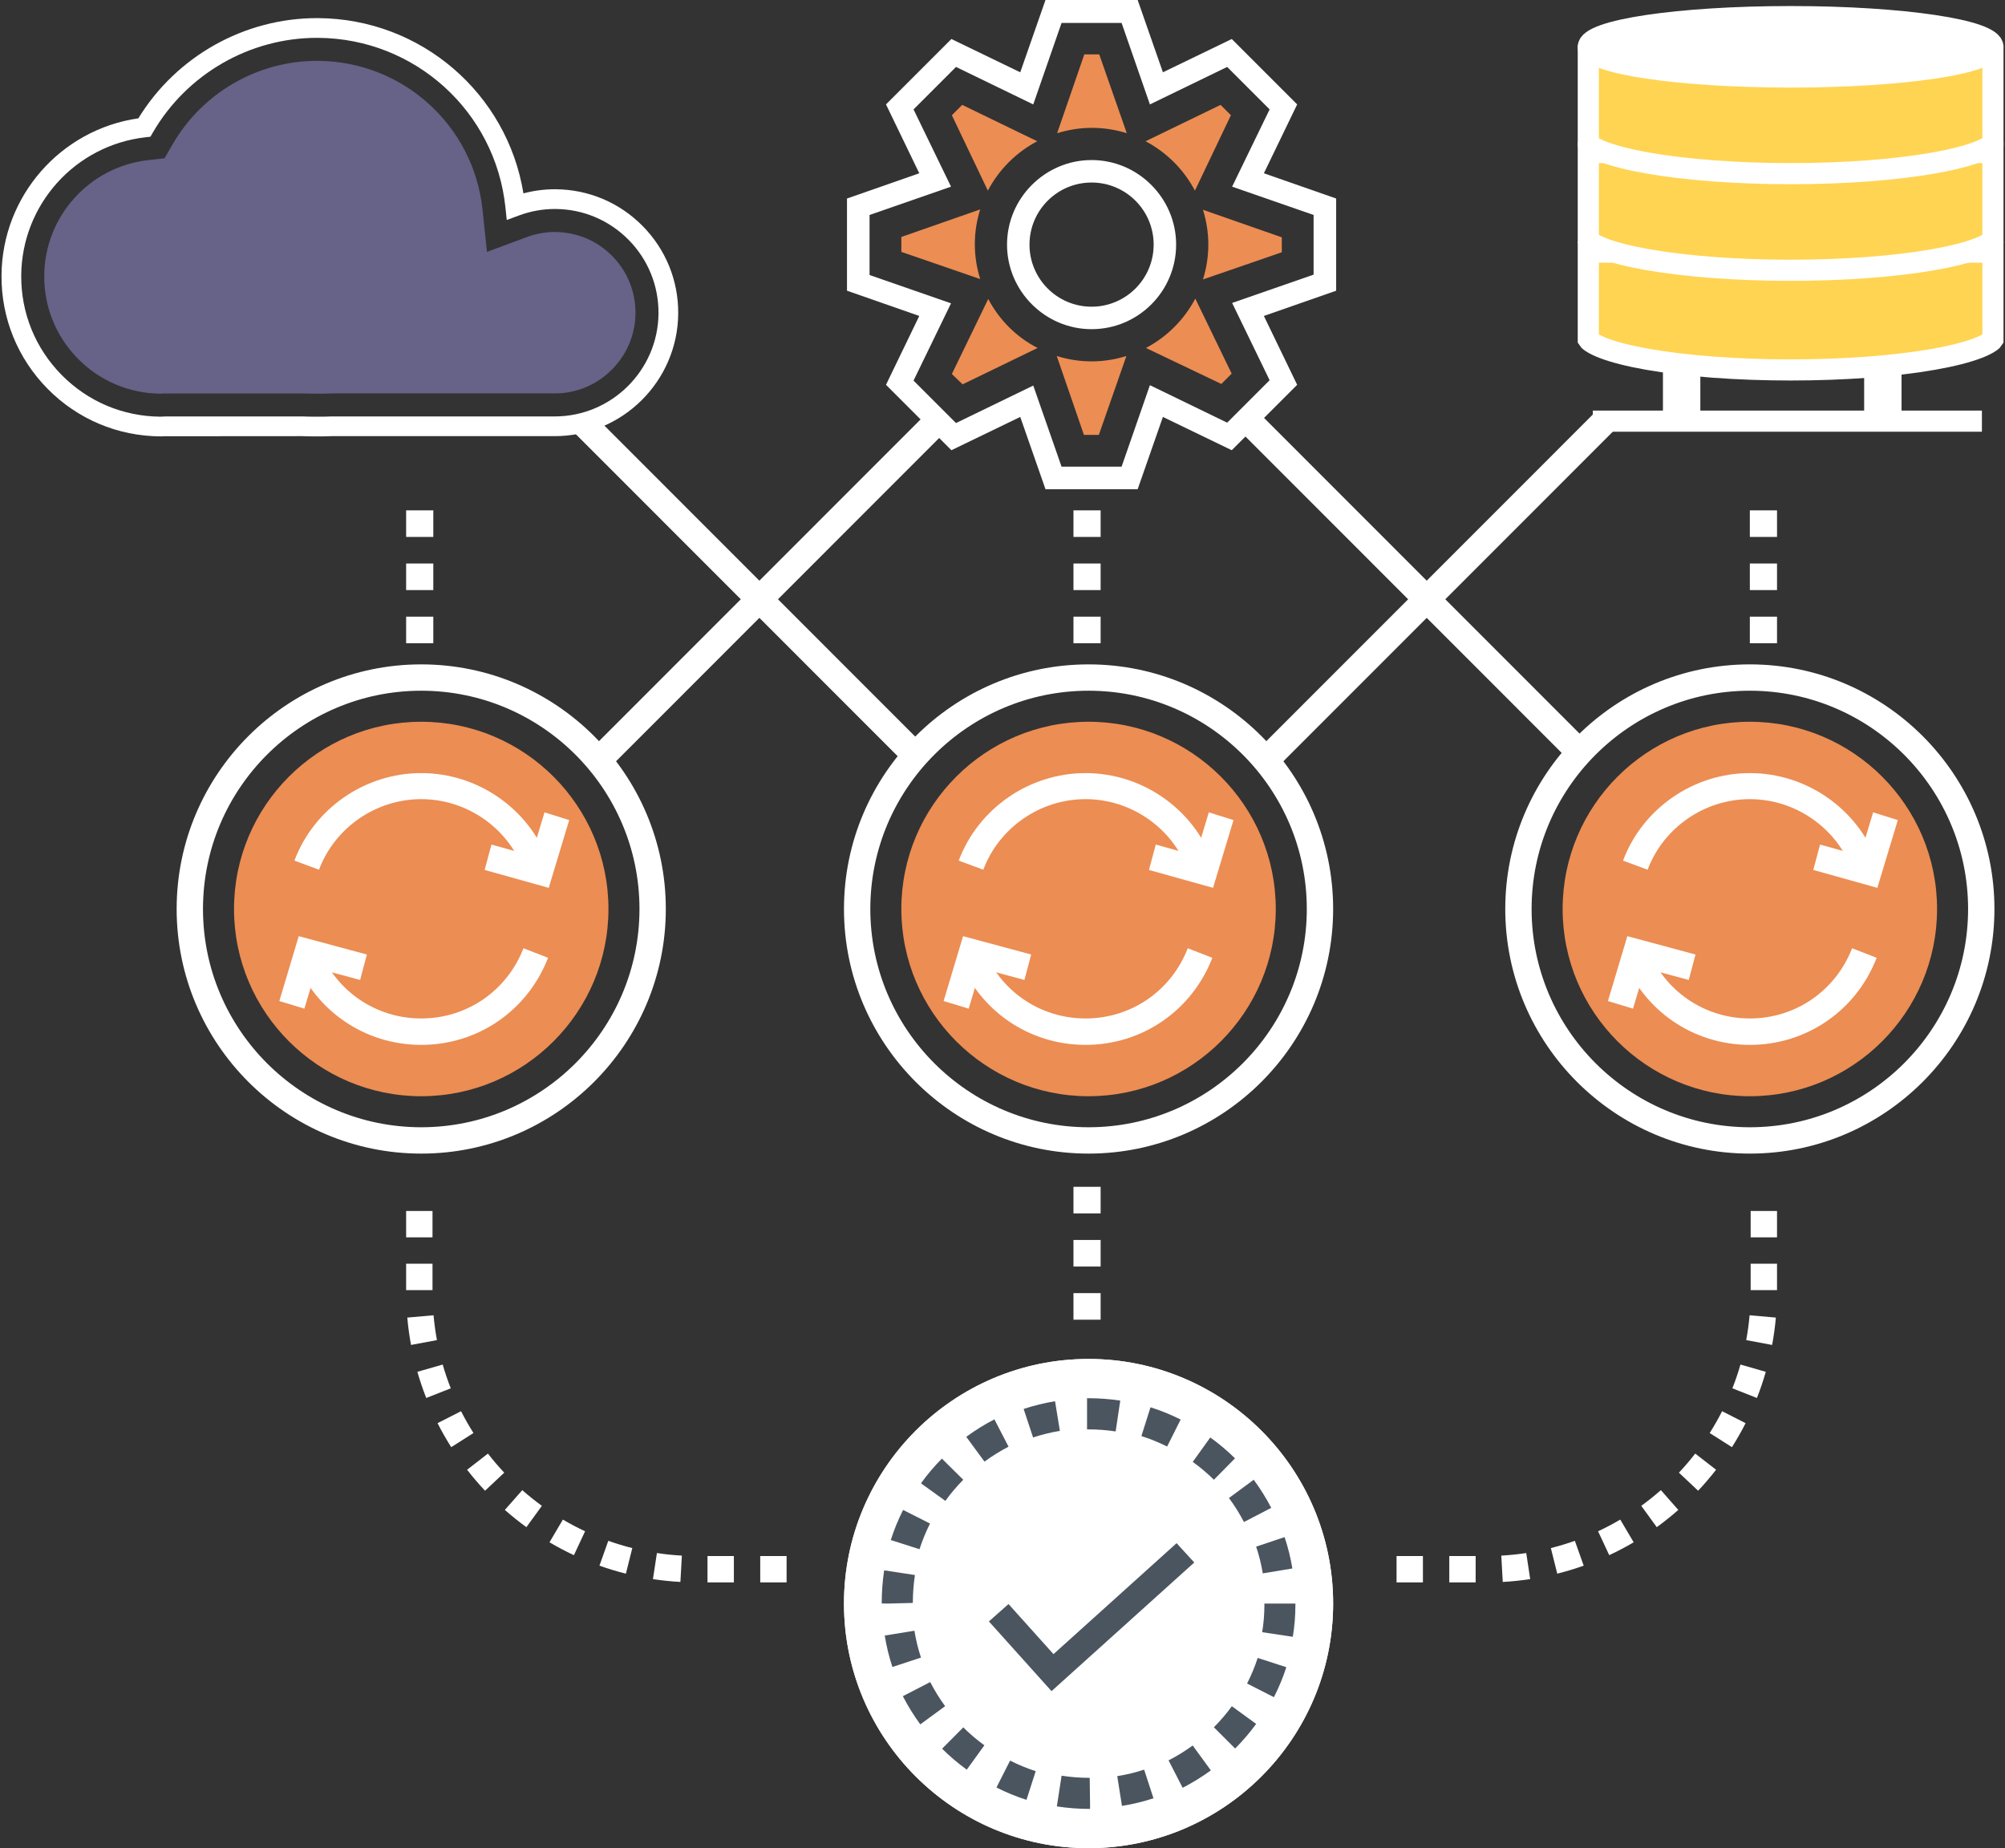 <?xml version="1.0" encoding="UTF-8"?>
<svg width="664px" height="612px" viewBox="0 0 664 612" version="1.1" xmlns="http://www.w3.org/2000/svg" xmlns:xlink="http://www.w3.org/1999/xlink">
    <rect x="0" y="0" width="664" height="612" fill="#333333" stroke="none"/>
    <!-- Generator: Sketch 59.1 (86144) - https://sketch.com -->
    <title>mf-flex-architecture-white</title>
    <desc>Created with Sketch.</desc>
    <g id="Page-1" stroke="none" stroke-width="1" fill="none" fill-rule="evenodd">
        <g id="mf-flex-architecture-white" transform="translate(-1, 0)" fill-rule="nonzero">
            <circle id="Oval" fill="#FFD452" cx="361" cy="531.5" r="55.5"></circle>
            <path d="M361.498,450 C316.836,450 280.5,486.337 280.5,531.001 C280.5,575.665 316.836,612 361.498,612 C406.164,612 442.5,575.663 442.5,531.001 C442.5,486.335 406.164,450 361.498,450 Z" id="Path-Copy-2" fill="#FFFFFF"></path>
            <path d="M140.498,220 C95.836,220 59.5,256.337 59.5,301.001 C59.5,345.665 95.836,382 140.498,382 C185.164,382 221.5,345.663 221.5,301.001 C221.5,256.335 185.164,220 140.498,220 Z M140.498,373.276 C100.647,373.276 68.223,340.853 68.223,300.999 C68.223,261.146 100.646,228.722 140.498,228.722 C180.353,228.722 212.776,261.145 212.776,300.999 C212.776,340.853 180.353,373.276 140.498,373.276 Z" id="Shape" fill="#FFFFFF"></path>
            <path d="M140.5,239 C106.313,239 78.5,266.815 78.5,301.001 C78.5,335.186 106.313,363 140.5,363 C174.687,363 202.5,335.186 202.5,301.001 C202.5,266.815 174.687,239 140.5,239 Z" id="Path" fill="#EC8D53"></path>
            <path d="M361.5,220 C316.837,220 280.5,256.337 280.5,301.001 C280.5,345.665 316.837,382 361.5,382 C406.163,382 442.5,345.663 442.5,301.001 C442.5,256.335 406.164,220 361.5,220 Z M361.5,373.276 C321.648,373.276 289.224,340.853 289.224,300.999 C289.224,261.146 321.648,228.722 361.5,228.722 C401.353,228.722 433.777,261.145 433.777,300.999 C433.777,340.853 401.353,373.276 361.5,373.276 Z" id="Shape" fill="#FFFFFF"></path>
            <path d="M361.5,239 C327.313,239 299.5,266.815 299.5,301.001 C299.5,335.186 327.313,363 361.5,363 C395.687,363 423.5,335.186 423.5,301.001 C423.5,266.815 395.687,239 361.5,239 Z" id="Path" fill="#EC8D53"></path>
            <path d="M580.5,220 C535.837,220 499.5,256.337 499.5,301.001 C499.5,345.665 535.837,382 580.5,382 C625.163,382 661.5,345.663 661.5,301.001 C661.5,256.335 625.163,220 580.5,220 Z M580.5,373.276 C540.648,373.276 508.223,340.853 508.223,300.999 C508.223,261.146 540.647,228.722 580.5,228.722 C620.353,228.722 652.776,261.145 652.776,300.999 C652.776,340.853 620.352,373.276 580.5,373.276 Z" id="Shape" fill="#FFFFFF"></path>
            <path d="M580.499,239 C546.312,239 518.5,266.815 518.5,301.001 C518.5,335.186 546.312,363 580.499,363 C614.688,363 642.5,335.186 642.5,301.001 C642.5,266.815 614.689,239 580.499,239 Z" id="Path" fill="#EC8D53"></path>
            <path d="M361.5,450 C316.837,450 280.5,486.337 280.5,530.999 C280.5,575.662 316.837,612 361.5,612 C406.163,612 442.5,575.663 442.5,531.001 C442.5,486.338 406.164,450 361.5,450 Z M361.5,603.276 C321.648,603.276 289.224,570.853 289.224,531.001 C289.224,491.149 321.648,458.724 361.5,458.724 C401.353,458.724 433.777,491.147 433.777,531.001 C433.777,570.854 401.353,603.276 361.5,603.276 Z" id="Shape" fill="#FFFFFF"></path>
            <path d="M320,490.005 L312.929,483 C310.413,485.537 308.083,488.29 306,491.183 L314.082,497 C315.861,494.527 317.854,492.173 320,490.005 Z M309,504.5 L300.082,500 C298.463,503.201 297.09,506.553 296,509.961 L305.516,513 C306.447,510.094 307.618,507.234 309,504.5 Z M303.305,530.788 C303.305,527.699 303.539,524.592 304,521.552 L293.813,520 C293.273,523.549 292.997,527.18 293,530.962 L295.097,531 L303.305,530.788 Z M313,579.055 C315.527,581.573 318.274,583.909 321.168,586 L327,577.935 C324.527,576.146 322.179,574.151 320.018,572 L313,579.055 Z M303.831,540 L294,541.587 C294.571,545.114 295.423,548.617 296.539,552 L306,548.889 C305.05,546.002 304.32,543.012 303.831,540 Z M309.062,557 L300,561.67 C301.676,564.92 303.618,568.058 305.775,571 L314,564.976 C312.16,562.461 310.497,559.779 309.062,557 Z M335,479.051 L330.316,470 C327.079,471.675 323.945,473.625 321,475.789 L327.036,484 C329.553,482.15 332.234,480.484 335,479.051 Z M412.963,504 L422,499.302 C420.319,496.073 418.367,492.942 416.195,490 L408,496.051 C409.86,498.568 411.53,501.242 412.963,504 Z M419.2,521 L429,519.382 C428.418,515.863 427.552,512.371 426.425,509 L417,512.143 C417.962,515.018 418.701,517.997 419.2,521 Z M352,473.821 L350.402,464 C346.886,464.573 343.387,465.434 340,466.555 L343.124,476 C346.013,475.045 348.999,474.311 352,473.821 Z M403,571.968 L410.044,579 C412.559,576.48 414.901,573.739 417,570.849 L408.953,565 C407.154,567.47 405.151,569.817 403,571.968 Z M331,591.906 C334.194,593.528 337.539,594.905 340.941,596 L344,586.497 C341.094,585.561 338.24,584.385 335.514,583 L331,591.906 Z M401.808,476 L396,484.089 C398.476,485.864 400.835,487.854 403.013,490 L410,482.909 C407.456,480.403 404.701,478.077 401.808,476 Z M388,582.922 L392.655,592 C395.901,590.336 399.046,588.397 402,586.242 L395.991,578 C393.464,579.843 390.775,581.498 388,582.922 Z M429.999,531 L419.729,531 L419.732,531.508 C419.732,534.523 419.484,537.54 419,540.479 L429.141,542 C429.713,538.56 430,535.03 430,531.417 L429.999,531 Z M414,557.477 L422.89,562 C424.515,558.804 425.902,555.464 427,552.073 L417.513,549 C416.573,551.894 415.392,554.746 414,557.477 Z M382.018,466 L379,475.532 C381.912,476.458 384.778,477.625 387.517,479 L392,470.063 C388.791,468.45 385.434,467.083 382.018,466 Z M361.401,463 L361,463 L361,473.321 L361.401,473.321 C364.435,473.321 367.487,473.55 370.475,474 L372,463.794 C368.508,463.267 364.944,463 361.401,463 Z M352.565,588 L351,598.168 C354.566,598.721 358.215,599 361.963,599 L361.993,599 L362,597.736 L361.883,588.714 C358.761,588.712 355.627,588.473 352.565,588 Z M371,588.148 L372.562,598 C376.09,597.441 379.602,596.591 383,595.481 L379.907,586 C377.009,586.948 374.013,587.67 371,588.148 Z" id="Shape" fill="#4A555F"></path>
            <path d="M147.61,451.854 L139.219,454.262 C140.063,457.205 141.052,460.119 142.158,462.926 L150.282,459.722 C149.277,457.175 148.378,454.529 147.61,451.854 Z M153.687,467.307 L145.904,471.264 C147.282,473.981 148.806,476.654 150.432,479.21 L157.8,474.528 C156.329,472.206 154.945,469.777 153.687,467.307 Z M155.687,486.688 C157.549,489.087 159.547,491.425 161.628,493.638 L167.99,487.657 C166.097,485.643 164.281,483.516 162.589,481.336 L155.687,486.688 Z M144.58,435.533 L135.882,436.303 C136.153,439.346 136.567,442.395 137.121,445.363 L145.705,443.762 C145.203,441.067 144.824,438.299 144.58,435.533 Z M144.233,401 L135.5,401 L135.5,409.733 L144.233,409.733 L144.233,401 Z M144.233,418.467 L135.5,418.467 L135.5,427.2 L144.233,427.2 L144.233,418.467 Z M235.303,524 L244.036,524 L244.036,515.267 L235.303,515.267 L235.303,524 Z M168.193,499.994 C170.467,501.996 172.866,503.916 175.325,505.703 L180.459,498.637 C178.219,497.011 176.033,495.262 173.964,493.44 L168.193,499.994 Z M252.767,515.267 L252.767,524 L261.5,524 L261.5,515.267 L252.767,515.267 Z M217.238,522.901 C220.237,523.357 223.296,523.674 226.328,523.844 L226.817,515.125 C224.057,514.971 221.277,514.682 218.551,514.267 L217.238,522.901 Z M199.522,518.449 C202.39,519.472 205.338,520.362 208.28,521.1 L210.4,512.629 C207.731,511.961 205.056,511.15 202.449,510.222 L199.522,518.449 Z M182.978,510.713 C185.597,512.259 188.317,513.692 191.066,514.976 L194.76,507.065 C192.265,505.897 189.792,504.596 187.413,503.191 L182.978,510.713 Z" id="Shape" fill="#FFFFFF"></path>
            <path d="M498.182,515.126 L498.671,523.846 C501.703,523.676 504.762,523.358 507.762,522.902 L506.448,514.269 C503.723,514.683 500.943,514.972 498.182,515.126 Z M530.239,507.064 L533.935,514.974 C536.684,513.691 539.404,512.256 542.023,510.712 L537.588,503.19 C535.208,504.595 532.735,505.897 530.239,507.064 Z M463.5,524 L472.233,524 L472.233,515.267 L463.5,515.267 L463.5,524 Z M544.54,498.635 L549.674,505.702 C552.133,503.916 554.532,501.995 556.806,499.993 L551.036,493.438 C548.967,495.26 546.78,497.009 544.54,498.635 Z M480.964,524 L489.697,524 L489.697,515.267 L480.964,515.267 L480.964,524 Z M514.599,512.629 L516.72,521.1 C519.661,520.362 522.609,519.472 525.478,518.449 L522.549,510.222 C519.943,511.15 517.268,511.961 514.599,512.629 Z M580.767,427.2 L589.5,427.2 L589.5,418.467 L580.767,418.467 L580.767,427.2 Z M579.295,443.762 L587.879,445.363 C588.433,442.395 588.849,439.346 589.118,436.303 L580.42,435.533 C580.176,438.299 579.797,441.067 579.295,443.762 Z M557.011,487.656 L563.373,493.636 C565.454,491.424 567.452,489.085 569.314,486.687 L562.412,481.334 C560.72,483.515 558.904,485.642 557.011,487.656 Z M580.767,401 L580.767,409.733 L589.5,409.733 L589.5,401 L580.767,401 Z M567.2,474.528 L574.568,479.21 C576.194,476.654 577.718,473.98 579.096,471.264 L571.312,467.307 C570.056,469.777 568.672,472.206 567.2,474.528 Z M574.717,459.722 L582.842,462.926 C583.948,460.119 584.937,457.206 585.781,454.262 L577.39,451.854 C576.622,454.529 575.724,457.175 574.717,459.722 Z" id="Shape" fill="#FFFFFF"></path>
            <polygon id="Rectangle" fill="#FFFFFF" transform="translate(255.501, 195.423) rotate(-45) translate(-255.501, -195.423) " points="175.901 191.087 335.103 191.058 335.102 199.759 175.899 199.789"></polygon>
            <polygon id="Rectangle" fill="#FFFFFF" transform="translate(249.477, 195.429) rotate(-45) translate(-249.477, -195.429) " points="245.141 115.829 253.843 115.827 253.813 275.029 245.111 275.031"></polygon>
            <polygon id="Rectangle" fill="#FFFFFF" transform="translate(476.505, 195.425) rotate(-45) translate(-476.505, -195.425) " points="396.905 191.089 556.107 191.06 556.105 199.761 396.903 199.791"></polygon>
            <polygon id="Rectangle" fill="#FFFFFF" transform="translate(470.484, 195.434) rotate(-45) translate(-470.484, -195.434) " points="466.148 115.834 474.85 115.832 474.82 275.035 466.119 275.036"></polygon>
            <path d="M135.5,213 L144.5,213 L144.5,204.2 L135.5,204.2 L135.5,213 Z M135.5,169 L135.5,177.8 L144.5,177.8 L144.5,169 L135.5,169 Z M135.5,195.401 L144.5,195.401 L144.5,186.6 L135.5,186.6 L135.5,195.401 Z" id="Shape" fill="#FFFFFF"></path>
            <path d="M580.5,213 L589.5,213 L589.5,204.2 L580.5,204.2 L580.5,213 Z M580.5,169 L580.5,177.8 L589.5,177.8 L589.5,169 L580.5,169 Z M580.5,195.401 L589.5,195.401 L589.5,186.6 L580.5,186.6 L580.5,195.401 Z" id="Shape" fill="#FFFFFF"></path>
            <path d="M356.5,195.401 L365.5,195.401 L365.5,186.6 L356.5,186.6 L356.5,195.401 L356.5,195.401 Z M356.5,213 L365.5,213 L365.5,204.2 L356.5,204.2 L356.5,213 L356.5,213 Z M356.5,169 L356.5,177.8 L365.5,177.8 L365.5,169 L356.5,169 Z" id="Shape" fill="#FFFFFF"></path>
            <path d="M356.5,393 L356.5,401.8 L365.5,401.8 L365.5,393 L356.5,393 Z M356.5,437 L365.5,437 L365.5,428.2 L356.5,428.2 L356.5,437 L356.5,437 Z M356.5,419.401 L365.5,419.401 L365.5,410.6 L356.5,410.6 L356.5,419.401 L356.5,419.401 Z" id="Shape" fill="#FFFFFF"></path>
            <path d="M140.502,256 C121.899,256 105.021,267.648 98.5,284.984 L106.642,288 C111.901,274.02 125.508,264.627 140.502,264.627 C155.498,264.627 169.103,274.02 174.358,288 L182.5,284.984 C175.985,267.649 159.105,256 140.502,256 Z" id="Path" fill="#FFFFFF"></path>
            <path d="M174.358,314 C168.88,328.125 155.59,337.252 140.5,337.252 C125.408,337.252 112.117,328.126 106.642,314.001 L98.5,317.168 C105.291,334.683 121.777,346 140.5,346 C159.22,346 175.705,334.684 182.5,317.169 L174.358,314 Z" id="Path" fill="#FFFFFF"></path>
            <polygon id="Path" fill="#FFFFFF" points="181.326 269 176.991 283.363 163.761 279.667 161.5 288.072 182.726 294 189.5 271.563"></polygon>
            <polygon id="Path" fill="#FFFFFF" points="99.935 310 93.5 331.485 101.804 334 105.812 320.611 120.259 324.499 122.5 316.076"></polygon>
            <path d="M360.501,256 C341.897,256 325.015,267.648 318.5,284.984 L326.642,288 C331.898,274.02 345.503,264.627 360.499,264.627 C375.496,264.627 389.101,274.02 394.358,288 L402.5,284.984 C395.986,267.649 379.105,256 360.501,256 Z" id="Path" fill="#FFFFFF"></path>
            <path d="M394.358,314 C388.883,328.125 375.592,337.252 360.5,337.252 C345.408,337.252 332.117,328.126 326.642,314 L318.5,317.167 C325.291,334.682 341.777,346 360.5,346 C379.223,346 395.709,334.682 402.5,317.167 L394.358,314 Z" id="Path" fill="#FFFFFF"></path>
            <polygon id="Path" fill="#FFFFFF" points="401.327 269 396.989 283.363 383.761 279.667 381.5 288.072 402.725 294 409.5 271.564"></polygon>
            <polygon id="Path" fill="#FFFFFF" points="319.936 310 313.5 331.485 321.804 334 325.813 320.611 340.258 324.499 342.5 316.076"></polygon>
            <path d="M580.499,256 C561.898,256 545.021,267.648 538.5,284.984 L546.641,288 C551.901,274.02 565.505,264.627 580.499,264.627 C595.493,264.627 609.099,274.02 614.359,288 L622.5,284.984 C615.979,267.649 599.102,256 580.499,256 Z" id="Path" fill="#FFFFFF"></path>
            <path d="M614.358,314 C608.881,328.125 595.588,337.251 580.499,337.251 C565.409,337.251 552.12,328.126 546.642,314 L538.5,317.17 C545.295,334.684 561.779,346 580.499,346 C599.219,346 615.707,334.684 622.5,317.17 L614.358,314 Z" id="Path" fill="#FFFFFF"></path>
            <polygon id="Path" fill="#FFFFFF" points="621.326 269 616.988 283.363 603.761 279.667 601.5 288.072 622.723 294 629.5 271.564"></polygon>
            <polygon id="Path" fill="#FFFFFF" points="539.931 310 533.5 331.488 541.805 334 545.814 320.612 560.259 324.5 562.5 316.076"></polygon>
            <polygon id="Path" fill="#4A555F" points="390.657 511 349.887 547.746 334.987 531.16 328.5 536.917 349.236 560 396.5 517.404"></polygon>
            <g id="Cloud" transform="translate(0.5, 6)">
                <path d="M213.323,68.836 C205.653,61.064 195.416,56.744 184.497,56.671 L184.222,56.67 C180.729,56.67 177.254,57.128 173.846,58.034 C168.447,24.905 139.918,0.23 105.923,0.002 L105.454,0 C81.387,0 58.882,12.67 46.322,33.178 C20.544,36.901 1.177,58.981 0.999,85.197 C0.908,99.342 6.326,112.676 16.262,122.745 C26.197,132.813 39.46,138.41 53.677,138.504 C54.1,138.504 54.516,138.481 54.933,138.455 L100.526,138.423 C101.564,138.486 103.871,138.509 105.589,138.509 C106.628,138.509 109.121,138.5 110.36,138.423 L183.951,138.423 L184.227,138.424 C184.229,138.424 184.227,138.424 184.228,138.424 C206.615,138.424 224.952,120.208 225.105,97.82 C225.176,86.901 220.992,76.608 213.323,68.836 Z M184.227,131.895 L110.251,131.894 L110.018,131.902 C109.36,131.949 107.621,131.98 105.589,131.98 C103.194,131.98 101.401,131.941 100.868,131.902 L100.633,131.894 L55.371,131.896 C55.09,131.904 54.811,131.921 54.533,131.938 C54.25,131.956 53.966,131.975 53.65,131.975 C53.65,131.975 53.649,131.975 53.648,131.975 C41.248,131.893 29.622,126.986 20.911,118.159 C12.201,109.332 7.449,97.641 7.529,85.241 C7.688,61.781 25.379,42.099 48.683,39.459 L50.314,39.274 L51.139,37.854 C62.354,18.534 83.167,6.532 105.456,6.532 L105.881,6.534 C137.884,6.748 164.539,30.879 167.882,62.666 L168.322,66.852 L172.267,65.384 C176.159,63.936 180.181,63.202 184.223,63.202 L184.455,63.203 C193.63,63.264 202.233,66.894 208.677,73.424 C215.12,79.955 218.636,88.603 218.577,97.778 C218.446,116.59 203.04,131.895 184.227,131.895 Z" id="Shape" fill="#FFFFFF"></path>
                <path d="M203.252,78.773 C198.236,73.691 191.543,70.866 184.223,70.818 C181.09,70.818 177.961,71.391 174.922,72.522 L161.774,77.413 L160.305,63.46 C157.368,35.536 133.949,14.337 105.829,14.15 L105.453,14.148 C85.871,14.148 67.583,24.697 57.728,41.677 L54.98,46.411 L49.541,47.027 C30.066,49.234 15.281,65.683 15.147,85.291 C15.079,95.658 19.051,105.429 26.333,112.808 C33.613,120.187 43.333,124.288 53.65,124.357 L54.056,124.335 C54.417,124.313 54.779,124.292 55.144,124.281 L101.063,124.283 L101.395,124.303 C101.786,124.327 103.389,124.363 105.588,124.363 C107.79,124.363 109.142,124.327 109.476,124.304 L109.863,124.276 C109.863,124.276 184.227,124.277 184.229,124.277 C198.867,124.277 210.857,112.365 210.957,97.726 C211.002,90.586 208.266,83.856 203.252,78.773 Z" id="Path" fill="#666288"></path>
            </g>
            <g id="Database" transform="translate(526.5, 5)">
                <g id="Group" transform="translate(2, 113)" fill="#FFFFFF">
                    <rect id="Rectangle" stroke="#FFFFFF" x="25.945" y="2.598" width="7.284" height="16.836"></rect>
                    <rect id="Rectangle" stroke="#979797" x="91.628" y="2.598" width="7.284" height="16.836"></rect>
                    <path d="M35.604,21.876 L23.22,21.876 L23.22,0.388 L35.604,0.388 L35.604,21.876 Z M27.643,17.958 L31.255,17.958 L31.255,4.177 L27.643,4.177 L27.643,17.958 Z" id="Shape"></path>
                    <path d="M102.242,21.876 L89.858,21.876 L89.858,0.388 L102.242,0.388 L102.242,21.876 Z M94.207,17.958 L97.819,17.958 L97.819,4.177 L94.207,4.177 L94.207,17.958 Z" id="Shape"></path>
                    <polygon id="Path" points="128.926 24.958 0 24.958 0 17.958 128.853 17.958 128.853 24.958"></polygon>
                </g>
                <path d="M134.5,78.5 L0.5,78.5 L0.5,107.44 C0.864,108.024 2.552,109.136 5.466,110.259 C9.036,111.635 14.037,112.906 20.156,113.984 C32.892,116.226 49.66,117.5 67.5,117.5 C85.34,117.5 102.108,116.226 114.844,113.984 C120.963,112.906 125.964,111.635 129.534,110.259 C132.448,109.136 134.136,108.024 134.5,107.44 L134.5,78.5 Z" id="Combined-Shape" stroke="#FFFFFF" stroke-width="7" fill="#FFD452"></path>
                <path d="M134.5,45.5 L0.5,45.5 L0.5,74.44 C0.864,75.024 2.552,76.136 5.466,77.259 C9.036,78.635 14.037,79.906 20.156,80.984 C32.892,83.226 49.66,84.5 67.5,84.5 C85.34,84.5 102.108,83.226 114.844,80.984 C120.963,79.906 125.964,78.635 129.534,77.259 C132.448,76.136 134.136,75.024 134.5,74.44 L134.5,45.5 Z" id="Combined-Shape" stroke="#FFFFFF" stroke-width="7" fill="#FFD452"></path>
                <path d="M134.5,13.5 L0.5,13.5 L0.5,42.44 C0.864,43.024 2.552,44.136 5.466,45.259 C9.036,46.635 14.037,47.906 20.156,48.984 C32.892,51.226 49.66,52.5 67.5,52.5 C85.34,52.5 102.108,51.226 114.844,48.984 C120.963,47.906 125.964,46.635 129.534,45.259 C132.448,44.136 134.136,43.024 134.5,42.44 L134.5,13.5 Z" id="Combined-Shape" stroke="#FFFFFF" stroke-width="7" fill="#FFD452"></path>
                <ellipse id="Oval" stroke="#FFFFFF" stroke-width="7" fill="#FFFFFF" cx="67.5" cy="10.5" rx="67" ry="10"></ellipse>
            </g>
            <g id="gear" transform="translate(281.5, 0)">
                <path d="M81,109 C65.613,109 53,96.387 53,81 C53,65.613 65.613,53 81,53 C96.387,53 109,65.613 109,81 C109,96.387 96.514,109 81,109 Z M81,60.441 C69.649,60.441 60.441,69.649 60.441,81 C60.441,92.351 69.649,101.559 81,101.559 C92.351,101.559 101.559,92.351 101.559,81 C101.559,69.649 92.351,60.441 81,60.441 Z" id="Shape" fill="#FFFFFF"></path>
                <path d="M96.263,162 L65.737,162 L57.378,138.061 L34.579,149.081 L12.919,127.421 L23.939,104.622 L0,96.263 L0,65.737 L23.939,57.378 L12.919,34.579 L34.579,12.919 L57.378,23.939 L65.737,0 L96.263,0 L104.622,23.939 L127.421,12.919 L149.081,34.579 L138.061,57.378 L162,65.737 L162,96.263 L138.061,104.622 L149.081,127.421 L127.421,149.081 L104.622,138.061 L96.263,162 Z M71.057,154.527 L90.943,154.527 L100.316,127.548 L125.901,139.961 L139.961,125.901 L127.548,100.316 L154.527,90.943 L154.527,71.184 L127.548,61.811 L139.961,36.225 L125.901,22.166 L100.316,34.579 L90.943,7.6 L71.057,7.6 L61.684,34.579 L36.099,22.166 L22.039,36.225 L34.452,61.811 L7.473,71.184 L7.473,91.07 L34.452,100.443 L22.039,126.028 L36.099,140.088 L61.684,127.675 L71.057,154.527 Z" id="Shape" fill="#FFFFFF"></path>
                <path d="M69.465,117.887 C73.141,119.028 76.944,119.662 81,119.662 C85.056,119.662 88.859,119.028 92.535,117.887 L83.408,144 L78.465,144 L69.465,117.887 Z M34.732,123.845 L46.775,99 C50.451,105.972 56.155,111.676 63.127,115.225 L38.282,127.268 L34.732,123.845 Z M99,115.225 C105.972,111.549 111.676,105.845 115.352,98.873 L127.394,123.718 L123.972,127.141 L99,115.225 Z M117.887,92.535 C119.028,88.859 119.662,85.056 119.662,81 C119.662,76.944 119.028,73.141 117.887,69.465 L144,78.592 L144,83.535 L117.887,92.535 Z M18,83.408 L18,78.465 L44.113,69.338 C42.972,73.014 42.338,76.817 42.338,80.873 C42.338,84.93 42.972,88.732 44.113,92.408 L18,83.408 Z M115.225,63.127 C111.549,56.155 105.845,50.451 98.873,46.775 L123.718,34.732 L127.141,38.155 L115.225,63.127 Z M34.732,38.155 L38.155,34.732 L63,46.775 C56.028,50.451 50.324,56.155 46.648,63.127 L34.732,38.155 Z M78.592,18 L83.535,18 L92.662,44.113 C88.986,42.972 85.183,42.338 81.127,42.338 C77.07,42.338 73.268,42.972 69.592,44.113 L78.592,18 Z" id="Shape" fill="#EC8D53"></path>
            </g>
        </g>
    </g>
</svg>